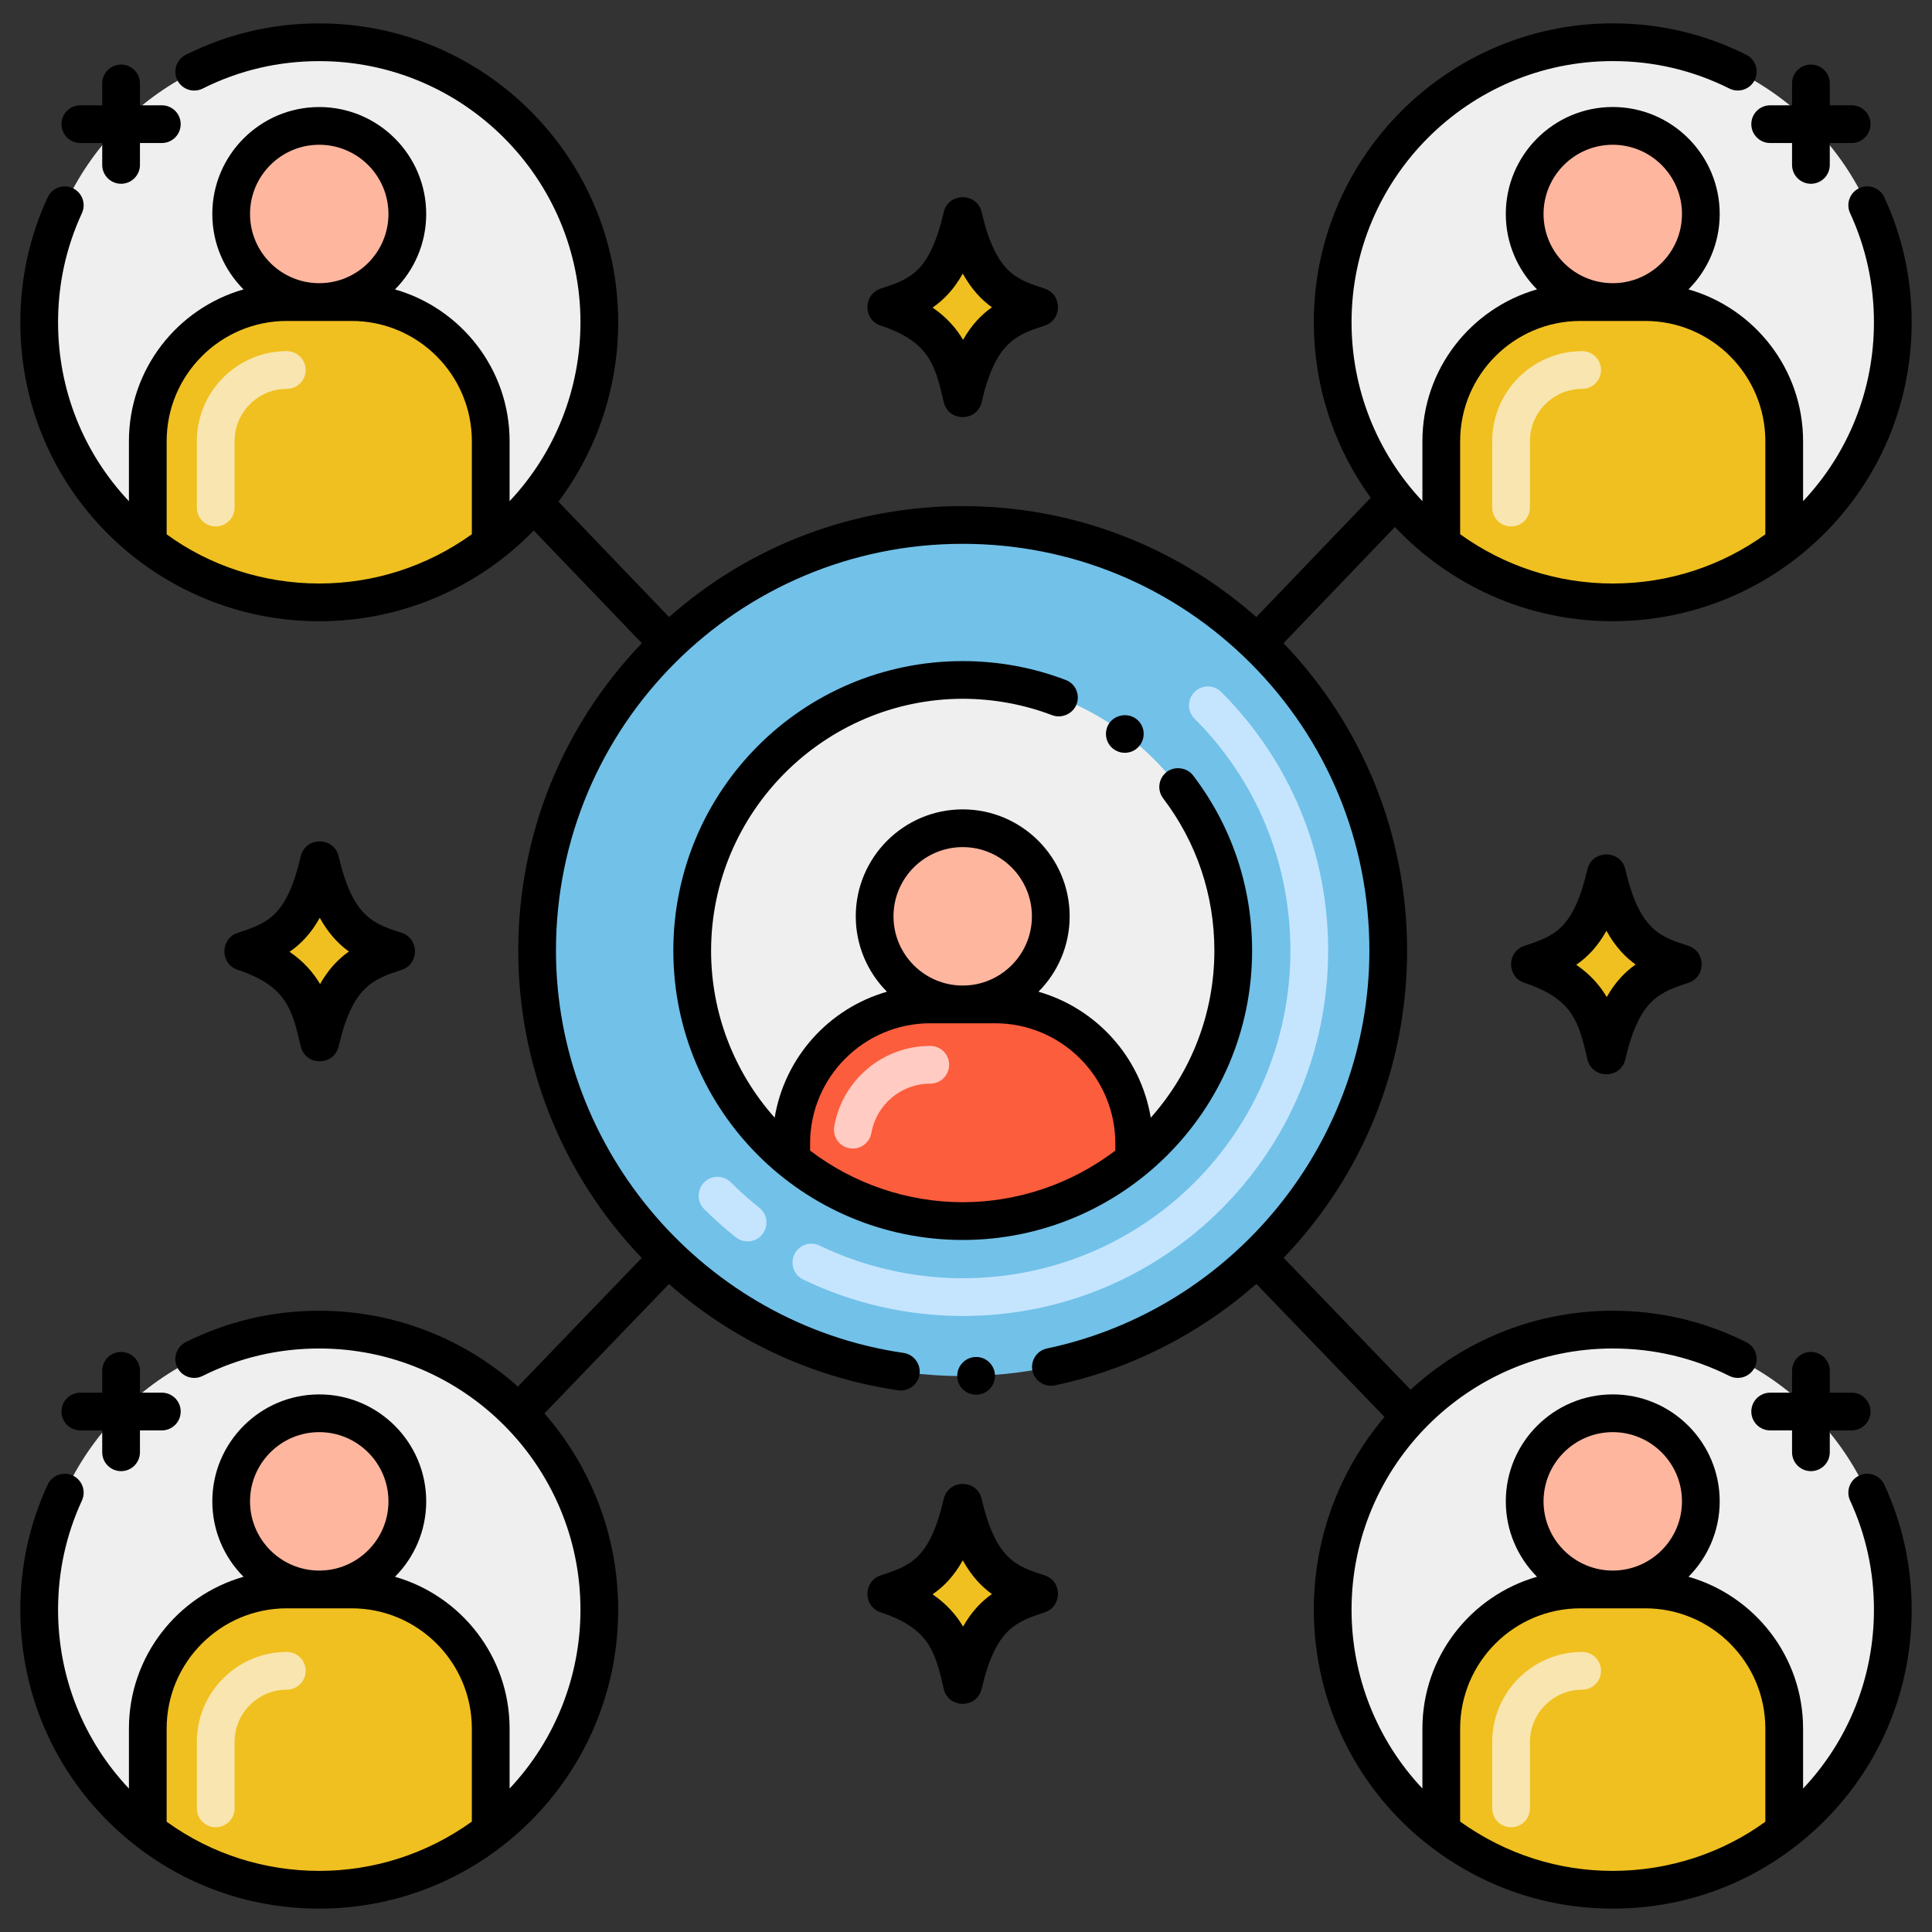 <!-- icon666.com - MILLIONS vector ICONS FREE --><svg id="Layer_1" enable-background="new 0 0 256 256" viewBox="0 0 256 256" xmlns="http://www.w3.org/2000/svg"><rect x="0" y="0" width="256" height="256" fill="#333333" stroke="none"/><g><circle cx="127.563" cy="125.948" fill="#72c1e8" r="56.39"></circle><path d="m127.563 174.374c-7.298 0-14.608-1.67-21.139-4.83-1.243-.601-1.763-2.096-1.162-3.339s2.095-1.765 3.339-1.162c5.856 2.833 12.413 4.331 18.961 4.331 24.04 0 43.425-19.381 43.425-43.426 0-11.62-4.511-22.53-12.703-30.722-.977-.976-.977-2.559 0-3.535.976-.977 2.56-.977 3.535 0 9.136 9.136 14.168 21.302 14.168 34.257.001 26.802-21.617 48.426-48.424 48.426zm-30.054-10.423c-1.462-1.158-2.876-2.418-4.204-3.746-.977-.976-.977-2.559 0-3.535.976-.977 2.56-.977 3.535 0 1.192 1.191 2.461 2.323 3.773 3.361 1.083.857 1.265 2.43.407 3.512-.856 1.083-2.428 1.265-3.511.408z" fill="#c5e5ff"></path><g fill="#f0c020"><path d="m137.611 40.695c-3.846-1.271-7.818-2.382-10.049-11.989-2.054 8.848-5.345 10.434-10.049 11.989 7.672 2.535 8.829 6.733 10.049 11.989 2.103-9.061 5.58-10.512 10.049-11.989z"></path><path d="m137.611 211.195c-3.846-1.271-7.818-2.382-10.049-11.989-2.054 8.848-5.345 10.434-10.049 11.989 7.672 2.535 8.829 6.733 10.049 11.989 2.103-9.061 5.58-10.512 10.049-11.989z"></path><path d="m52.41 126.058c-3.846-1.271-7.818-2.382-10.049-11.989-2.054 8.848-5.345 10.434-10.049 11.989 7.672 2.535 8.829 6.733 10.049 11.989 2.102-9.061 5.58-10.512 10.049-11.989z"></path><path d="m222.9 127.782c-3.846-1.271-7.818-2.382-10.049-11.989-2.054 8.848-5.345 10.434-10.049 11.989 7.672 2.535 8.829 6.733 10.049 11.989 2.102-9.061 5.579-10.512 10.049-11.989z"></path></g><path d="m163.406 125.957c0 11.168-5.105 21.138-13.121 27.716-6.192 5.068-14.098 8.127-22.722 8.127s-16.53-3.059-22.722-8.127c-8.016-6.579-13.121-16.549-13.121-27.716 0-19.811 16.051-35.862 35.843-35.862s35.843 16.051 35.843 35.862z" fill="#efefef"></path><circle cx="127.563" cy="121.418" fill="#ffb69f" r="11.671"></circle><path d="m150.285 151.518v2.156c-6.192 5.068-14.098 8.127-22.722 8.127s-16.53-3.059-22.722-8.127v-2.156c0-10.173 8.238-18.428 18.428-18.428h8.588c10.19-.001 18.428 8.255 18.428 18.428z" fill="#fc5d3d"></path><path d="m112.564 152.152c-1.36-.241-2.266-1.539-2.025-2.898 1.096-6.18 6.45-10.666 12.729-10.666 1.381 0 2.5 1.119 2.5 2.5s-1.119 2.5-2.5 2.5c-3.851 0-7.134 2.75-7.807 6.539-.241 1.365-1.544 2.267-2.897 2.025z" fill="#ffcbc2"></path><path d="m79.413 42.708c0 11.881-5.607 22.555-14.39 29.34-6.857 5.284-14.768 7.77-22.72 7.77-8.56 0-16.45-2.9-22.72-7.76-8.76-6.79-14.39-17.41-14.39-29.35 0-5.54 1.21-10.79 3.39-15.51 3.5-7.6 9.49-13.87 17.15-17.7 4.99-2.5 10.61-3.9 16.57-3.9 20.5 0 37.11 16.61 37.11 37.11z" fill="#efefef"></path><circle cx="42.301" cy="28.353" fill="#ffb69f" r="11.671"></circle><path d="m65.023 58.458v13.59c-6.857 5.284-14.768 7.77-22.72 7.77-8.56 0-16.45-2.9-22.72-7.76v-13.6c0-10.18 8.23-18.43 18.42-18.43h8.59c10.19 0 18.43 8.25 18.43 18.43z" fill="#f0c020"></path><path d="m28.583 69.759c-1.381 0-2.5-1.119-2.5-2.5v-8.801c0-6.578 5.347-11.93 11.92-11.93 1.381 0 2.5 1.119 2.5 2.5s-1.119 2.5-2.5 2.5c-3.815 0-6.92 3.109-6.92 6.93v8.801c0 1.381-1.12 2.5-2.5 2.5z" fill="#f9e5af"></path><path d="m176.587 42.708c0 11.881 5.607 22.555 14.39 29.34 6.856 5.284 14.768 7.77 22.72 7.77 8.56 0 16.45-2.9 22.72-7.76 8.76-6.79 14.39-17.41 14.39-29.35 0-5.54-1.21-10.79-3.39-15.51-3.5-7.6-9.49-13.87-17.15-17.7-4.99-2.5-10.61-3.9-16.57-3.9-20.5 0-37.11 16.61-37.11 37.11z" fill="#efefef"></path><circle cx="213.699" cy="28.353" fill="#ffb69f" r="11.671"></circle><path d="m190.977 58.458v13.59c6.856 5.284 14.768 7.77 22.72 7.77 8.56 0 16.45-2.9 22.72-7.76v-13.6c0-10.18-8.23-18.43-18.42-18.43h-8.59c-10.19 0-18.43 8.25-18.43 18.43z" fill="#f0c020"></path><path d="m79.413 213.292c0 11.881-5.607 22.555-14.39 29.34-6.857 5.284-14.768 7.77-22.72 7.77-8.56 0-16.45-2.9-22.72-7.76-8.76-6.79-14.39-17.41-14.39-29.35 0-5.54 1.21-10.79 3.39-15.51 3.5-7.6 9.49-13.87 17.15-17.7 4.99-2.5 10.61-3.9 16.57-3.9 20.5 0 37.11 16.61 37.11 37.11z" fill="#efefef"></path><circle cx="42.301" cy="198.937" fill="#ffb69f" r="11.671"></circle><path d="m65.023 229.042v13.59c-6.857 5.284-14.768 7.77-22.72 7.77-8.56 0-16.45-2.9-22.72-7.76v-13.6c0-10.18 8.23-18.43 18.42-18.43h8.59c10.19 0 18.43 8.25 18.43 18.43z" fill="#f0c020"></path><path d="m176.587 213.292c0 11.881 5.607 22.555 14.39 29.34 6.856 5.284 14.768 7.77 22.72 7.77 8.56 0 16.45-2.9 22.72-7.76 8.76-6.79 14.39-17.41 14.39-29.35 0-5.54-1.21-10.79-3.39-15.51-3.5-7.6-9.49-13.87-17.15-17.7-4.99-2.5-10.61-3.9-16.57-3.9-20.5 0-37.11 16.61-37.11 37.11z" fill="#efefef"></path><circle cx="213.699" cy="198.937" fill="#ffb69f" r="11.671"></circle><path d="m190.977 229.042v13.59c6.856 5.284 14.768 7.77 22.72 7.77 8.56 0 16.45-2.9 22.72-7.76v-13.6c0-10.18-8.23-18.43-18.42-18.43h-8.59c-10.19 0-18.43 8.25-18.43 18.43z" fill="#f0c020"></path><path d="m200.225 69.759c-1.381 0-2.5-1.119-2.5-2.5v-8.801c0-6.578 5.347-11.93 11.92-11.93 1.381 0 2.5 1.119 2.5 2.5s-1.119 2.5-2.5 2.5c-3.815 0-6.92 3.109-6.92 6.93v8.801c0 1.381-1.119 2.5-2.5 2.5z" fill="#f9e5af"></path><path d="m28.583 242.122c-1.381 0-2.5-1.119-2.5-2.5v-8.801c0-6.578 5.347-11.93 11.92-11.93 1.381 0 2.5 1.119 2.5 2.5s-1.119 2.5-2.5 2.5c-3.815 0-6.92 3.109-6.92 6.93v8.801c0 1.381-1.12 2.5-2.5 2.5z" fill="#f9e5af"></path><path d="m200.225 242.122c-1.381 0-2.5-1.119-2.5-2.5v-8.801c0-6.578 5.347-11.93 11.92-11.93 1.381 0 2.5 1.119 2.5 2.5s-1.119 2.5-2.5 2.5c-3.815 0-6.92 3.109-6.92 6.93v8.801c0 1.381-1.119 2.5-2.5 2.5z" fill="#f9e5af"></path><path d="m125.047 28.122c-1.852 7.975-4.434 8.829-8.343 10.121-2.354.778-2.359 4.125 0 4.905 6.493 2.145 7.229 5.317 8.342 10.12.619 2.664 4.414 2.663 5.032 0 1.85-7.975 4.573-8.875 8.343-10.12 2.354-.778 2.359-4.126 0-4.905-3.621-1.193-6.45-1.964-8.343-10.12-.616-2.659-4.416-2.652-5.031-.001zm2.525 8.128c1.165 2.099 2.492 3.488 3.863 4.468-1.43 1.005-2.713 2.353-3.821 4.311-.915-1.542-2.185-3-4.044-4.276 1.504-1.031 2.85-2.43 4.002-4.503z"></path><path d="m116.704 208.743c-2.354.777-2.359 4.125 0 4.905 6.493 2.145 7.229 5.317 8.342 10.12.619 2.663 4.414 2.663 5.032 0 1.85-7.975 4.573-8.875 8.343-10.12 2.354-.778 2.359-4.126 0-4.905-3.621-1.193-6.45-1.964-8.343-10.12-.616-2.658-4.417-2.651-5.031 0-1.852 7.974-4.434 8.828-8.343 10.12zm10.868-1.993c1.165 2.099 2.492 3.488 3.863 4.469-1.43 1.005-2.713 2.353-3.821 4.311-.915-1.542-2.185-3-4.044-4.276 1.504-1.032 2.85-2.431 4.002-4.504z"></path><path d="m39.845 138.63c.619 2.663 4.414 2.663 5.032 0 1.85-7.975 4.573-8.875 8.343-10.12 2.354-.778 2.359-4.126 0-4.905-3.621-1.193-6.45-1.964-8.343-10.12-.616-2.658-4.417-2.651-5.031 0-1.852 7.975-4.434 8.829-8.343 10.121-2.354.778-2.359 4.125 0 4.905 6.492 2.145 7.228 5.317 8.342 10.119zm2.526-17.017c1.165 2.099 2.492 3.488 3.863 4.468-1.43 1.005-2.713 2.353-3.821 4.311-.915-1.542-2.185-3-4.044-4.276 1.504-1.031 2.85-2.43 4.002-4.503z"></path><path d="m215.367 115.206c-.616-2.658-4.417-2.651-5.031 0-1.852 7.975-4.434 8.829-8.343 10.121-2.354.778-2.359 4.125 0 4.905 6.493 2.145 7.229 5.317 8.343 10.12.619 2.664 4.414 2.663 5.032 0 1.85-7.975 4.573-8.875 8.343-10.12 2.354-.778 2.359-4.126 0-4.905-3.622-1.193-6.451-1.965-8.344-10.121zm-2.464 16.908c-.915-1.542-2.185-3-4.044-4.276 1.504-1.032 2.85-2.432 4.002-4.504 1.165 2.099 2.492 3.488 3.863 4.468-1.43 1.005-2.714 2.353-3.821 4.312z"></path><path d="m126.84 182.39c.038 1.278 1.029 2.42 2.58 2.42 1.37-.04 2.46-1.2 2.42-2.58-.05-1.38-1.2-2.48-2.58-2.42-1.381.041-2.461 1.199-2.42 2.58z"></path><path d="m147.54 99.25h.01c1.104.829 2.665.605 3.49-.5.833-1.125.607-2.679-.5-3.5-1.07-.81-2.69-.57-3.5.5-.82 1.1-.6 2.67.5 3.5z"></path><path d="m127.56 92.59c4.09.01 8.08.74 11.87 2.18 1.26.48 2.75-.2 3.22-1.45.494-1.277-.145-2.739-1.44-3.22-4.35-1.66-8.94-2.5-13.63-2.5h-.02c-21.195 0-38.34 17.149-38.34 38.36 0 21.255 17.24 38.341 38.343 38.341 21.03 0 38.347-17.036 38.347-38.341 0-8.47-2.7-16.49-7.81-23.2-.81-1.07-2.43-1.29-3.5-.48-1.07.828-1.333 2.37-.48 3.5 4.44 5.84 6.79 12.82 6.79 20.18 0 8.246-3.026 16.074-8.429 22.139-1.325-8.01-7.197-14.491-14.88-16.69 2.553-2.564 4.134-6.096 4.134-9.992 0-7.814-6.357-14.171-14.171-14.171s-14.171 6.357-14.171 14.171c0 3.895 1.581 7.427 4.134 9.992-7.684 2.199-13.556 8.68-14.88 16.691-5.398-6.066-8.425-13.894-8.425-22.141.028-18.359 14.988-33.329 33.338-33.369zm.003 19.657c5.057 0 9.171 4.114 9.171 9.171s-4.114 9.171-9.171 9.171-9.171-4.114-9.171-9.171c-.001-5.057 4.113-9.171 9.171-9.171zm-4.294 23.342h8.588c8.783 0 15.929 7.146 15.929 15.929v.939c-.022.017-.044.035-.066.052-5.778 4.377-12.865 6.779-20.106 6.79-.018 0-.035.001-.053.001-.014 0-.029-.001-.043-.001-7.257-.01-14.362-2.421-20.147-6.816-.01-.008-.02-.016-.03-.023v-.942c-.001-8.784 7.145-15.929 15.928-15.929z"></path><path d="m16.044 8.554c-1.381 0-2.5 1.119-2.5 2.5v2.898h-2.898c-1.381 0-2.5 1.119-2.5 2.5s1.119 2.5 2.5 2.5h2.898v2.898c0 1.381 1.119 2.5 2.5 2.5s2.5-1.119 2.5-2.5v-2.898h2.898c1.381 0 2.5-1.119 2.5-2.5s-1.119-2.5-2.5-2.5h-2.898v-2.898c0-1.381-1.119-2.5-2.5-2.5z"></path><path d="m239.956 8.554c-1.381 0-2.5 1.119-2.5 2.5v2.898h-2.898c-1.381 0-2.5 1.119-2.5 2.5s1.119 2.5 2.5 2.5h2.898v2.898c0 1.381 1.119 2.5 2.5 2.5s2.5-1.119 2.5-2.5v-2.898h2.898c1.381 0 2.5-1.119 2.5-2.5s-1.119-2.5-2.5-2.5h-2.898v-2.898c0-1.381-1.12-2.5-2.5-2.5z"></path><path d="m16.044 179.138c-1.381 0-2.5 1.119-2.5 2.5v2.898h-2.898c-1.381 0-2.5 1.119-2.5 2.5s1.119 2.5 2.5 2.5h2.898v2.898c0 1.381 1.119 2.5 2.5 2.5s2.5-1.119 2.5-2.5v-2.898h2.898c1.381 0 2.5-1.119 2.5-2.5s-1.119-2.5-2.5-2.5h-2.898v-2.898c0-1.381-1.119-2.5-2.5-2.5z"></path><path d="m6.313 196.734c-2.402 5.202-3.621 10.773-3.621 16.558 0 12.342 5.598 23.76 15.358 31.326 6.992 5.419 15.378 8.284 24.252 8.284 21.782 0 39.61-17.647 39.61-39.61 0-9.947-3.694-19.043-9.772-26.007l16.5-17.144c8.528 7.509 19.073 12.432 30.369 14.078 1.305.218 2.638-.728 2.83-2.11.205-1.353-.737-2.633-2.11-2.84-26.26-3.82-46.06-26.74-46.06-53.32 0-29.781 24.112-53.89 53.89-53.89 14.4 0 27.93 5.61 38.11 15.78 10.18 10.18 15.78 23.72 15.78 38.11.01 25.33-17.96 47.51-42.71 52.73-1.387.294-2.206 1.627-1.94 2.96.28 1.32 1.64 2.21 2.97 1.93 9.901-2.085 19.12-6.766 26.706-13.439l16.977 17.624c-5.836 6.901-9.365 15.813-9.365 25.537 0 12.214 5.613 23.787 15.364 31.32 7.038 5.423 15.421 8.29 24.246 8.29 8.874 0 17.26-2.864 24.252-8.284 9.76-7.566 15.358-18.984 15.358-31.326 0-5.785-1.218-11.356-3.621-16.558-.579-1.253-2.064-1.8-3.318-1.221s-1.8 2.064-1.221 3.318c2.097 4.54 3.16 9.405 3.16 14.461 0 8.946-3.375 17.329-9.39 23.703v-7.953c0-9.549-6.431-17.607-15.183-20.111 2.554-2.564 4.135-6.098 4.135-9.994 0-7.814-6.357-14.171-14.171-14.171s-14.171 6.357-14.171 14.171c0 3.897 1.582 7.43 4.136 9.995-8.754 2.505-15.186 10.562-15.186 20.11v7.948c-6.084-6.461-9.39-14.925-9.39-23.698 0-19.084 15.526-34.61 34.61-34.61 5.438 0 10.636 1.223 15.451 3.635 1.233.616 2.736.119 3.355-1.116.618-1.234.119-2.736-1.116-3.355-5.516-2.763-11.468-4.165-17.69-4.165-10.32 0-19.727 3.97-26.784 10.459l-16.827-17.469c10.571-11.016 16.363-25.491 16.363-40.723 0-15.125-5.718-29.611-16.375-40.722l14.763-15.395c7.231 7.68 17.465 12.485 28.859 12.485 21.636 0 39.61-17.434 39.61-39.61 0-5.785-1.218-11.356-3.621-16.558-.579-1.254-2.064-1.8-3.318-1.221-1.253.579-1.8 2.064-1.221 3.318 2.097 4.54 3.16 9.405 3.16 14.461 0 8.946-3.375 17.329-9.39 23.703v-7.953c0-9.549-6.431-17.607-15.183-20.111 2.554-2.564 4.135-6.098 4.135-9.994 0-7.814-6.357-14.171-14.171-14.171s-14.171 6.357-14.171 14.171c0 3.897 1.582 7.43 4.136 9.995-8.754 2.505-15.186 10.562-15.186 20.11v7.948c-6.084-6.461-9.39-14.925-9.39-23.698 0-19.084 15.526-34.61 34.61-34.61 5.438 0 10.636 1.223 15.451 3.635 1.233.617 2.736.119 3.355-1.116.618-1.234.119-2.736-1.116-3.355-5.516-2.763-11.468-4.165-17.69-4.165-21.841 0-39.61 17.769-39.61 39.61 0 8.162 2.498 16.286 7.541 23.248l-15.157 15.811c-10.757-9.499-24.478-14.703-38.91-14.703-14.411 0-28.131 5.19-38.907 14.702l-14.66-15.283c5.225-6.968 7.92-15.302 7.92-23.77 0-21.841-17.769-39.61-39.61-39.61-6.222 0-12.174 1.401-17.69 4.165-1.234.619-1.734 2.121-1.116 3.355.619 1.235 2.121 1.733 3.355 1.116 4.815-2.412 10.013-3.635 15.451-3.635 19.084 0 34.61 15.526 34.61 34.61 0 8.736-3.28 17.209-9.39 23.698v-7.948c0-9.547-6.433-17.605-15.186-20.11 2.554-2.564 4.136-6.098 4.136-9.995 0-7.814-6.357-14.171-14.171-14.171s-14.172 6.356-14.172 14.17c0 3.896 1.582 7.429 4.135 9.994-8.751 2.504-15.183 10.562-15.183 20.111v7.953c-6.016-6.374-9.39-14.758-9.39-23.703 0-5.056 1.063-9.921 3.16-14.461.579-1.253.032-2.739-1.221-3.318-1.253-.578-2.739-.032-3.318 1.221-2.402 5.202-3.621 10.773-3.621 16.558 0 22.188 17.986 39.61 39.61 39.61 11.321 0 21.353-4.751 28.425-12.021l14.32 14.929c-10.555 11.005-16.377 25.459-16.377 40.723 0 14.917 5.643 29.553 16.362 40.732l-16.406 17.046c-7.003-6.242-16.225-10.046-26.323-10.046-6.222 0-12.174 1.401-17.69 4.165-1.234.619-1.734 2.121-1.116 3.355.619 1.234 2.121 1.732 3.355 1.116 4.815-2.412 10.013-3.635 15.451-3.635 19.084 0 34.61 15.526 34.61 34.61 0 8.736-3.28 17.209-9.39 23.698v-7.948c0-9.547-6.433-17.605-15.186-20.11 2.554-2.564 4.136-6.098 4.136-9.995 0-7.814-6.357-14.171-14.171-14.171s-14.171 6.357-14.171 14.171c0 3.896 1.582 7.429 4.135 9.994-8.751 2.504-15.183 10.562-15.183 20.111v7.953c-6.016-6.374-9.39-14.758-9.39-23.703 0-5.056 1.063-9.921 3.16-14.461.579-1.253.032-2.739-1.221-3.318-1.254-.579-2.74-.034-3.319 1.22zm207.386-6.968c5.057 0 9.171 4.114 9.171 9.171s-4.114 9.171-9.171 9.171-9.171-4.114-9.171-9.171 4.114-9.171 9.171-9.171zm-4.292 23.346h8.59c8.778 0 15.92 7.146 15.92 15.93v12.344c-5.547 4.051-12.633 6.516-20.22 6.516-7.084 0-14.032-2.126-20.22-6.53v-12.33c.001-8.784 7.147-15.93 15.93-15.93zm4.292-193.93c5.057 0 9.171 4.114 9.171 9.171s-4.114 9.171-9.171 9.171-9.171-4.114-9.171-9.171 4.114-9.171 9.171-9.171zm-4.292 23.346h8.59c8.778 0 15.92 7.146 15.92 15.93v12.344c-.022.016-.043.033-.065.048-5.684 4.084-12.634 6.468-20.155 6.468-7.414 0-14.378-2.35-20.155-6.483-.022-.015-.043-.032-.064-.047v-12.33c0-8.784 7.146-15.93 15.929-15.93zm-167.106-23.346c5.057 0 9.171 4.114 9.171 9.171s-4.114 9.171-9.171 9.171-9.171-4.114-9.171-9.171 4.114-9.171 9.171-9.171zm-20.218 51.62v-12.344c0-8.784 7.142-15.93 15.92-15.93h8.59c8.784 0 15.93 7.146 15.93 15.93v12.329c-.022.016-.044.033-.066.049-5.968 4.268-12.972 6.482-20.154 6.482-7.502 0-14.597-2.41-20.22-6.516zm20.218 118.964c5.057 0 9.171 4.114 9.171 9.171s-4.114 9.171-9.171 9.171-9.171-4.114-9.171-9.171 4.114-9.171 9.171-9.171zm-4.299 23.346h8.59c8.784 0 15.93 7.146 15.93 15.93v12.329c-.022.016-.044.033-.066.049-5.913 4.229-12.91 6.482-20.154 6.482-7.087 0-14.123-2.134-20.155-6.468-.022-.016-.043-.032-.065-.048v-12.344c.001-8.784 7.142-15.93 15.92-15.93z"></path><path d="m239.956 194.934c1.381 0 2.5-1.119 2.5-2.5v-2.898h2.898c1.381 0 2.5-1.119 2.5-2.5s-1.119-2.5-2.5-2.5h-2.898v-2.898c0-1.381-1.119-2.5-2.5-2.5s-2.5 1.119-2.5 2.5v2.898h-2.898c-1.381 0-2.5 1.119-2.5 2.5s1.119 2.5 2.5 2.5h2.898v2.898c0 1.38 1.119 2.5 2.5 2.5z"></path></g></svg>